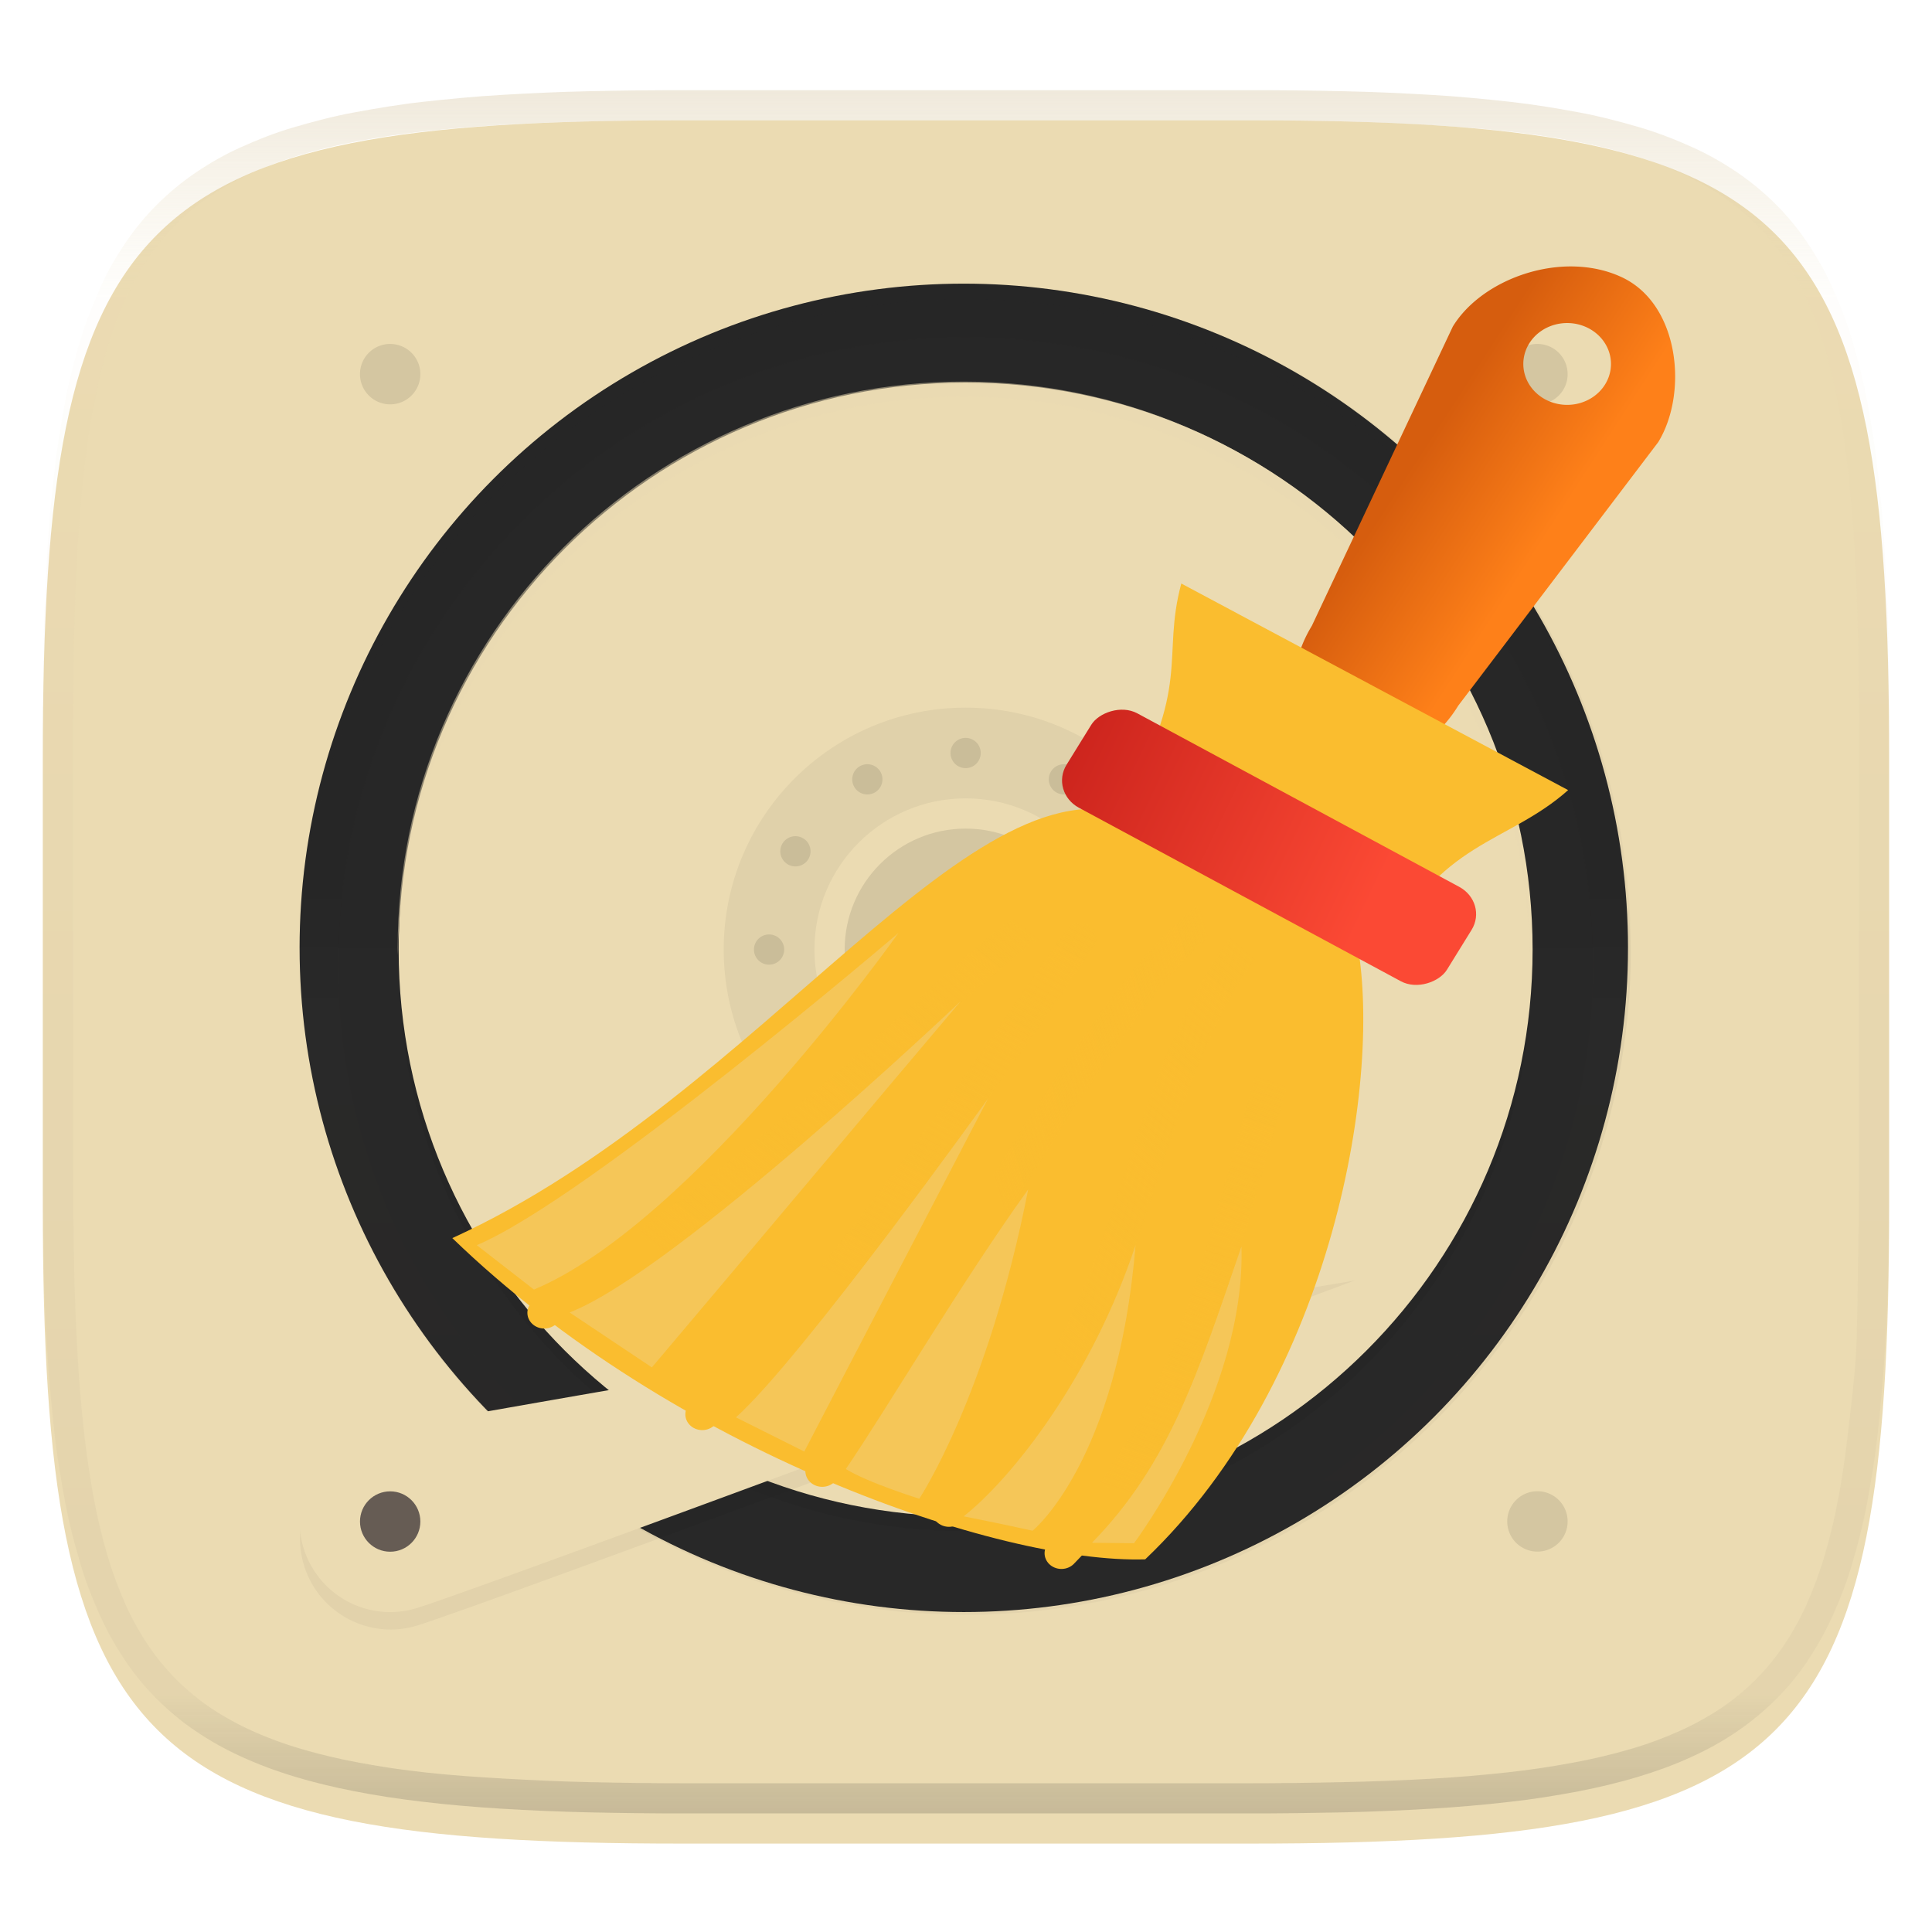 <svg width="256" height="256" style="isolation:isolate" version="1.1" xmlns="http://www.w3.org/2000/svg" xmlns:xlink="http://www.w3.org/1999/xlink">
  <g filter="url(#a)">
    <linearGradient id="b" x1=".5" x2=".5" y1="-.001" y2="1" gradientTransform="matrix(244.65,0,0,228.34,5.676,11.947)" gradientUnits="userSpaceOnUse">
      <stop stop-color="#ebdbb2" offset="0"/>
      <stop stop-color="#ebdbb2" offset="1"/>
    </linearGradient>
    <path d="m165.68 11.947c72.707 0 84.639 12.053 84.639 84.544v59.251c0 72.561-11.932 84.543-84.639 84.543h-75.37c-72.294 0-84.639-11.982-84.639-84.543v-59.251c0-72.491 12.329-84.544 84.639-84.544z" fill="url(#b)"/>
  </g>
  <defs>
    <filter id="a" x="-.042" y="-.045" width="1.084" height="1.108" color-interpolation-filters="sRGB">
      <feGaussianBlur in="SourceGraphic" stdDeviation="4.294"/>
      <feOffset dy="4" result="pf_100_offsetBlur"/>
      <feFlood flood-opacity=".4"/>
      <feComposite in2="pf_100_offsetBlur" operator="in" result="pf_100_dropShadow"/>
      <feBlend in="SourceGraphic" in2="pf_100_dropShadow"/>
    </filter>
    <linearGradient id="n" x1="152" x2="152" y1="124" y2="236" gradientUnits="userSpaceOnUse">
      <stop stop-color="#1d2021" offset="0"/>
      <stop stop-color="#1d2021" stop-opacity="0" offset="1"/>
    </linearGradient>
    <clipPath id="m">
      <path d="m152 68c-48.601 0-88 39.399-88 88s39.399 88 88 88 88-39.399 88-88-39.399-88-88-88z" fill="#282828"/>
    </clipPath>
    <filter id="o" x="-.06" y="-.06" width="1.12" height="1.12" color-interpolation-filters="sRGB">
      <feGaussianBlur stdDeviation="3.75"/>
    </filter>
    <linearGradient id="p" x1="77" x2="227" y1="156" y2="156" gradientTransform="rotate(90,152,156)" gradientUnits="userSpaceOnUse">
      <stop stop-color="#ebdbb2" offset="0"/>
      <stop stop-color="#ebdbb2" offset="1"/>
    </linearGradient>
    <filter id="q" x="-.04" y="-.121" width="1.08" height="1.241" color-interpolation-filters="sRGB">
      <feGaussianBlur stdDeviation="2.321"/>
    </filter>
    <linearGradient id="t" x1="-3.701" x2="8.925" y1="43.91" y2="51.547" gradientUnits="userSpaceOnUse">
      <stop stop-color="#d65d0e" offset="0"/>
      <stop stop-color="#fe8019" offset="1"/>
    </linearGradient>
    <linearGradient id="v" x1="9.105" x2="10.147" y1="38.828" y2="30.141" gradientTransform="matrix(-.741 -.428 -.682 1.182 25.056 224.12)" gradientUnits="userSpaceOnUse" xlink:href="#f"/>
    <linearGradient id="f">
      <stop stop-color="#fabd2f" offset="0"/>
      <stop stop-color="#fabd2f" stop-opacity="0" offset="1"/>
    </linearGradient>
    <linearGradient id="w" x1="19.616" x2="18.486" y1="39.253" y2="29.909" gradientTransform="matrix(-.741 -.428 -.683 1.182 25.082 224.07)" gradientUnits="userSpaceOnUse" xlink:href="#f"/>
    <linearGradient id="x" x1="15.097" x2="14.045" y1="36.968" y2="29" gradientTransform="matrix(-.741 -.428 -.722 1.25 28.513 222.48)" gradientUnits="userSpaceOnUse" xlink:href="#f"/>
    <linearGradient id="y" x1="14.045" x2="14.045" y1="37.576" y2="29" gradientTransform="matrix(-.741 -.428 -.685 1.187 22.592 222.47)" gradientUnits="userSpaceOnUse" xlink:href="#f"/>
    <linearGradient id="z" x1="16.929" x2="14.045" y1="34.011" y2="29" gradientTransform="matrix(-.741 -.428 -.737 1.276 26.921 220.11)" gradientUnits="userSpaceOnUse" xlink:href="#f"/>
    <linearGradient id="A" x1="11.997" x2="17.774" y1="19.592" y2="16.235" gradientTransform="matrix(-.868 0 0 .86 11.91 231.89)" gradientUnits="userSpaceOnUse">
      <stop stop-color="#fabd2f" offset="0"/>
      <stop stop-color="#fabd2f" offset=".5"/>
      <stop stop-color="#fabd2f" offset="1"/>
    </linearGradient>
    <linearGradient id="B" x1="10.615" x2="2.007" y1="28.123" y2="27.235" gradientTransform="matrix(1.007 0 0 1.007 -126.77 190.57)" gradientUnits="userSpaceOnUse">
      <stop stop-color="#cc241d" offset="0"/>
      <stop stop-color="#fb4934" offset="1"/>
    </linearGradient>
  </defs>
  <g opacity=".4">
    <linearGradient id="c" x1=".517" x2=".517" y2="1" gradientTransform="matrix(244.65,0,0,228.34,5.68,11.95)" gradientUnits="userSpaceOnUse">
      <stop stop-color="#d5c4a1" offset="0"/>
      <stop stop-color="#ebdbb2" stop-opacity=".098" offset=".125"/>
      <stop stop-color="#282828" stop-opacity=".098" offset=".925"/>
      <stop stop-color="#282828" stop-opacity=".498" offset="1"/>
    </linearGradient>
    <path d="m165.07 11.951c4.328-0.01 8.656 0.04 12.984 0.138 3.875 0.078 7.744 0.259 11.62 0.485 3.453 0.196 6.888 0.533 10.33 0.906 3.06 0.335 6.089 0.834 9.119 1.394 2.713 0.5 5.353 1.181 8 1.957 2.398 0.697 4.754 1.61 7.032 2.634 2.112 0.941 4.043 2.044 5.963 3.332 1.841 1.24 3.6 2.701 5.174 4.265 1.565 1.569 2.886 3.163 4.128 4.999 1.286 1.917 2.409 3.871 3.36 5.974 1.021 2.275 1.919 4.577 2.628 6.968 0.777 2.644 1.478 5.327 1.979 8.037 0.562 3.025 1.063 6.06 1.399 9.118 0.374 3.439 0.709 6.849 0.906 10.297 0.226 3.861 0.422 7.739 0.511 11.6 0.088 4.323 0.138 8.646 0.128 12.96v58.21c0.01 4.324-0.04 8.637-0.128 12.96-0.085 3.867-0.288 7.733-0.511 11.595-0.197 3.449-0.538 6.947-0.912 10.38-0.336 3.061-0.829 6.032-1.391 9.06-0.502 2.707-1.187 5.346-1.963 7.987-0.707 2.391-1.567 4.626-2.589 6.9-0.95 2.105-2.162 4.229-3.451 6.145-1.239 1.838-2.538 3.39-4.105 4.957-1.575 1.564-3.412 3.071-5.253 4.311-1.92 1.288-3.861 2.37-5.973 3.311-2.35 1.074-4.574 1.872-6.932 2.584-2.678 0.817-5.293 1.417-7.976 1.948-3.031 0.566-6.051 1.061-9.117 1.392-3.504 0.409-6.82 0.684-10.336 0.904-3.875 0.226-7.789 0.4-11.665 0.488-4.328 0.088-8.631 0.151-12.959 0.141h-74.126c-4.328 0.01-8.657-0.054-12.985-0.142-3.905-0.096-7.745-0.247-11.628-0.491-3.494-0.219-7.045-0.515-10.452-0.928-3.187-0.377-5.934-0.794-8.995-1.39-2.833-0.561-5.342-1.164-7.946-1.957-2.429-0.732-4.811-1.627-7.052-2.655-2.139-0.979-4.062-2.063-5.998-3.373-1.841-1.24-3.514-2.65-5.089-4.213-1.568-1.567-2.906-3.179-4.145-5.016-1.288-1.916-2.402-3.833-3.352-5.938-1.022-2.274-1.924-4.524-2.631-6.914-0.776-2.641-1.498-5.305-2-8.012-0.562-3.028-1.094-6.109-1.43-9.17-0.374-3.434-0.726-6.846-0.923-10.295-0.223-3.861-0.422-7.743-0.507-11.61-0.092-4.319-0.135-8.64-0.128-12.96v-58.21c-0.01-4.314 0.04-8.637 0.128-12.96 0.089-3.86 0.28-7.735 0.506-11.596 0.197-3.448 0.549-6.857 0.923-10.296 0.335-3.055 0.873-6.164 1.434-9.19 0.501-2.71 1.181-5.226 1.958-7.87 0.709-2.39 1.755-4.987 2.776-7.261 0.952-2.104 1.963-3.8 3.25-5.717 1.242-1.836 2.594-3.46 4.159-5.03 1.575-1.564 3.327-3.021 5.168-4.261 1.92-1.288 3.824-2.385 5.936-3.326 2.278-1.024 4.543-1.924 6.941-2.62 2.647-0.776 5.274-1.476 7.987-1.976 3.032-0.561 6.138-1.085 9.203-1.421 3.443-0.373 6.84-0.713 10.293-0.909 3.875-0.226 7.733-0.415 11.609-0.493 4.328-0.098 8.662-0.146 12.991-0.136zm0.01 4.009c4.298-0.01 8.597 0.039 12.895 0.127 3.827 0.089 7.647 0.269 11.474 0.485 3.383 0.197 6.772 0.439 10.136 0.812 2.971 0.315 5.939 0.749 8.87 1.299 2.581 0.473 5.106 1.072 7.624 1.81 2.219 0.649 4.413 1.456 6.523 2.403 1.905 0.853 3.718 1.854 5.453 3.015 1.625 1.093 3.157 2.35 4.541 3.735 1.386 1.385 2.637 2.898 3.738 4.519 1.16 1.727 2.174 3.547 3.03 5.443 0.945 2.108 1.747 4.278 2.4 6.494 0.742 2.511 1.352 5.059 1.829 7.634 0.54 2.928 0.974 5.875 1.298 8.842 0.374 3.36 0.65 6.73 0.846 10.11 0.217 3.822 0.374 7.634 0.453 11.456 0.088 4.293 0.137 8.577 0.137 12.87v58.212c0 4.293-0.049 8.577-0.137 12.87-0.082 3.821-0.055 7.643-0.275 11.459-0.196 3.38-0.65 6.747-1.024 10.117-0.325 2.959-0.757 5.905-1.298 8.832-0.477 2.575-1.088 5.123-1.83 7.634-0.652 2.217-1.454 4.386-2.4 6.494-0.854 1.897-1.868 3.718-3.03 5.443-1.098 1.626-2.349 3.143-3.737 4.53-1.388 1.378-2.903 2.621-4.525 3.713-1.734 1.161-3.564 2.173-5.469 3.026-2.108 0.951-4.28 1.752-6.501 2.397-2.518 0.738-5.072 1.345-7.653 1.818-2.931 0.55-5.883 0.982-8.854 1.306-3.364 0.364-6.756 0.649-10.139 0.836-3.827 0.216-7.678 0.36-11.505 0.439-4.298 0.098-8.572 0.15-12.87 0.15h-74.146c-4.298 0-8.598-0.054-12.896-0.151-3.829-0.082-7.658-0.262-11.482-0.481-3.383-0.19-6.759-0.425-10.127-0.793-2.97-0.322-5.926-0.757-8.863-1.306-2.581-0.473-5.135-1.08-7.653-1.818-2.221-0.645-4.367-1.432-6.475-2.383-1.905-0.853-3.755-1.872-5.489-3.033-1.622-1.092-3.143-2.342-4.53-3.72-1.388-1.386-2.64-2.903-3.738-4.529-1.162-1.725-2.176-3.546-3.03-5.443-0.946-2.108-1.748-4.277-2.4-6.494-0.742-2.511-1.352-5.059-1.829-7.634-0.541-2.927-0.974-5.873-1.298-8.832-0.374-3.37-0.65-6.74-0.846-10.12-0.22-3.816-0.371-7.635-0.453-11.456-0.09-4.289-0.136-8.58-0.137-12.87v-58.212c0-4.293 0.049-8.577 0.137-12.87 0.079-3.822 0.236-7.634 0.453-11.456 0.197-3.38 0.472-6.75 0.846-10.11 0.324-2.967 0.757-5.914 1.298-8.842 0.477-2.575 1.091-5.138 1.833-7.649 0.653-2.216 1.452-4.371 2.397-6.479 0.856-1.896 1.87-3.716 3.03-5.443 1.1-1.621 2.352-3.135 3.737-4.52 1.385-1.384 2.9-2.631 4.525-3.723 1.734-1.161 3.564-2.173 5.469-3.026 2.11-0.947 4.282-1.748 6.501-2.397 2.518-0.738 5.072-1.345 7.653-1.818 2.931-0.55 5.892-0.982 8.863-1.297 3.364-0.373 6.743-0.646 10.126-0.843 3.824-0.214 7.655-0.367 11.484-0.454 4.298-0.088 8.597-0.137 12.895-0.127z" fill="url(#c)" fill-rule="evenodd"/>
  </g>
  <g transform="matrix(3.78 0 0 3.78 2.125 -869.49)">
    <circle transform="scale(1,-1)" cx="33.223" cy="-263.25" r="23.283" fill="#282828"/>
    <path d="m9.94 263.25a23.283 23.283 0 0 1 23.283-23.284 23.283 23.283 0 0 1 23.284 23.284z" opacity=".05"/>
    <path transform="matrix(.265 0 0 .265 -6.993 221.97)" d="m152 70c-48.601 0-88 39.399-88 88s39.399 88 88 88 88-39.399 88-88-39.399-88-88-88z" clip-path="url(#m)" fill="#3c3836" filter="url(#filter1003)" opacity=".2" stroke="url(#n)" stroke-linejoin="round" stroke-width="10"/>
    <path transform="matrix(.265 0 0 .265 0 232.67)" d="m125.57 192.57c-41.421 0-75-33.579-75-75 0-41.422 33.579-75 75-75 41.422 0 75 33.578 75 75 0 41.421-33.578 75-75 75z" filter="url(#o)" opacity=".2"/>
    <g transform="matrix(.265 0 0 .265 -6.993 221.97)">
      <path d="m152 231c-41.421 0-75-33.579-75-75s33.579-75 75-75 75 33.579 75 75-33.579 75-75 75z" fill="url(#p)"/>
      <circle cx="152" cy="156" r="32" opacity=".05"/>
      <circle cx="152" cy="156" r="20" fill="#ebdbb2"/>
      <g opacity=".1">
        <circle transform="rotate(-30)" cx="53.636" cy="185.1" r="2"/>
        <circle transform="rotate(-30)" cx="53.636" cy="237.1" r="2"/>
        <circle transform="rotate(-60)" cx="-59.1" cy="183.64" r="2"/>
        <circle transform="rotate(-60)" cx="-59.1" cy="235.64" r="2"/>
        <circle transform="rotate(-90)" cx="-156" cy="126" r="2"/>
        <circle transform="rotate(-90)" cx="-156" cy="178" r="2"/>
        <circle transform="rotate(240)" cx="-211.1" cy="27.636" r="2"/>
        <circle transform="rotate(240)" cx="-211.1" cy="79.636" r="2"/>
        <circle transform="rotate(210 152 156)" cx="152" cy="130" r="2"/>
        <circle transform="rotate(210 152 156)" cx="152" cy="182" r="2"/>
        <circle transform="scale(-1)" cx="-152" cy="-182" r="2"/>
        <circle transform="scale(-1)" cx="-152" cy="-130" r="2"/>
      </g>
      <circle cx="152" cy="156" r="16" opacity=".1"/>
      <circle cx="152" cy="156" r="4" fill="#ebdbb2"/>
    </g>
    <path transform="matrix(.265 0 0 .265 0 232.67)" d="m177.07 159.4s-117.99 44.04-124.4 45.757c-6.402 1.715-12.982-2.084-14.697-8.485-1.715-6.402 2.084-12.982 8.485-14.697 6.402-1.716 130.61-22.573 130.61-22.573z" filter="url(#q)" opacity=".2"/>
    <path d="m46.85 274.32s-31.219 11.652-32.913 12.106a3.175 3.175 0 1 1-1.643-6.134c1.694-0.454 34.557-5.972 34.557-5.972z" fill="#ebdbb2"/>
    <circle cx="13.115" cy="283.36" r="1.058" fill="#665c54"/>
    <path d="m33.223 243.4c-10.96 0-19.844 8.884-19.844 19.844 0 0.088 6e-3 0.176 7e-3 0.264 0.142-10.837 8.967-19.579 19.837-19.579s19.695 8.742 19.837 19.58c1e-3 -0.09 7e-3 -0.177 7e-3 -0.265 0-10.96-8.884-19.844-19.844-19.844z" fill="#ebdbb2" opacity=".5"/>
    <path d="m13.115 242.08a1.058 1.058 0 0 0-1.058 1.06 1.058 1.058 0 0 0 1.058 1.058 1.058 1.058 0 0 0 1.058-1.059 1.058 1.058 0 0 0-1.058-1.058zm40.217 0a1.058 1.058 0 0 0-1.059 1.06 1.058 1.058 0 0 0 1.059 1.058 1.058 1.058 0 0 0 1.058-1.059 1.058 1.058 0 0 0-1.058-1.058zm0 40.218a1.058 1.058 0 0 0-1.059 1.058 1.058 1.058 0 0 0 1.059 1.058 1.058 1.058 0 0 0 1.058-1.058 1.058 1.058 0 0 0-1.058-1.058z" opacity=".1"/>
    <g transform="matrix(1.383 0 0 1.291 48.393 -61.75)">
      <path transform="matrix(.265 0 0 .265 0 229.27)" d="m17.096 14.99c-4.673-0.16-9.567 2.385-11.715 6.153l-13.483 30.664c-2.864 5.023-2.047 10.892 1.83 13.16 3.878 2.267 9.306 0.05 12.17-4.975l19.135-27.012c2.864-5.024 2.033-14.089-3.449-16.872-1.398-0.71-2.93-1.063-4.488-1.117zm-0.74 5.793a4.193 4.193 0 0 1 4.011 3.108 4.193 4.193 0 0 1-2.965 5.134 4.193 4.193 0 0 1-5.134-2.964 4.193 4.193 0 0 1 2.964-5.135 4.193 4.193 0 0 1 1.123-0.143z" fill="url(#t)" fill-rule="evenodd"/>
      <path d="m-1.017 251.5c0.68 3.667-0.542 11.935-5.354 16.847-3.718 0.12-11.967-2.924-17.562-8.723 7.9-3.864 13.29-13.45 17.48-11.362z" fill="#fabd2f" fill-rule="evenodd"/>
      <path d="m-2.349 252.85c-2.01 5.364-2.13 10.94-6.145 15.33" fill="none" stroke="url(#v)" stroke-linecap="round" stroke-width=".855"/>
      <path d="m-8.773 251.06c-0.741-0.64-4.919 5.208-12.83 10.592" fill="none" stroke="url(#w)" stroke-linecap="round" stroke-width=".855"/>
      <path d="m-3.781 251.57c-3.176 4.574-2.535 10.627-7.563 15.466" fill="none" stroke="url(#x)" stroke-linecap="round" stroke-width=".855"/>
      <path d="m-8.033 251.49s-6.995 11.182-9.566 12.92" fill="none" stroke="url(#y)" stroke-linecap="round" stroke-width=".855"/>
      <path d="m-4.883 251c-2.948 2.495-7.444 12.115-9.674 14.95" fill="none" stroke="url(#z)" stroke-linecap="round" stroke-width=".855"/>
      <path d="m4.349 247.46-9.805-5.61c-0.512 2.037 0.292 2.771-1.536 6.113l6.766 3.873c1.244-2.975 3.05-2.918 4.575-4.376z" fill="url(#A)" fill-rule="evenodd"/>
      <rect transform="matrix(-.866 -.5 -.5 .866 0 0)" x="-127.28" y="215.79" width="11.133" height="2.96" rx=".855" ry=".855" fill="url(#B)" fill-rule="evenodd"/>
      <path d="m-12.097 266.7s-1.29-0.428-1.862-0.806c1.059-1.663 2.911-5.043 4.622-7.592-1.02 5.595-2.76 8.398-2.76 8.398zm-2.915-1.281-1.733-0.928c1.663-1.588 6.389-8.653 6.389-8.653zm-3.863-2.284-2.085-1.492c2.722-1.134 9.912-8.451 9.912-8.451-2.039 2.576-5.79 7.367-7.827 9.943zm-2.99-2.114-1.448-1.205c2.835-1.285 10.689-8.479 10.689-8.479s-5.196 7.87-9.241 9.685zm12.641 6.548s-1.024-0.239-1.748-0.39c1.247-1.058 3.251-3.795 4.357-7.365-0.454 5.897-2.61 7.755-2.61 7.755zm2.57 0.341-1.067-0.013c1.966-2.155 2.684-4.59 3.79-8.047 0.113 4.008-2.723 8.058-2.723 8.058z" fill="#ebdbb2" fill-rule="evenodd" opacity=".317"/>
    </g>
  </g>
</svg>
